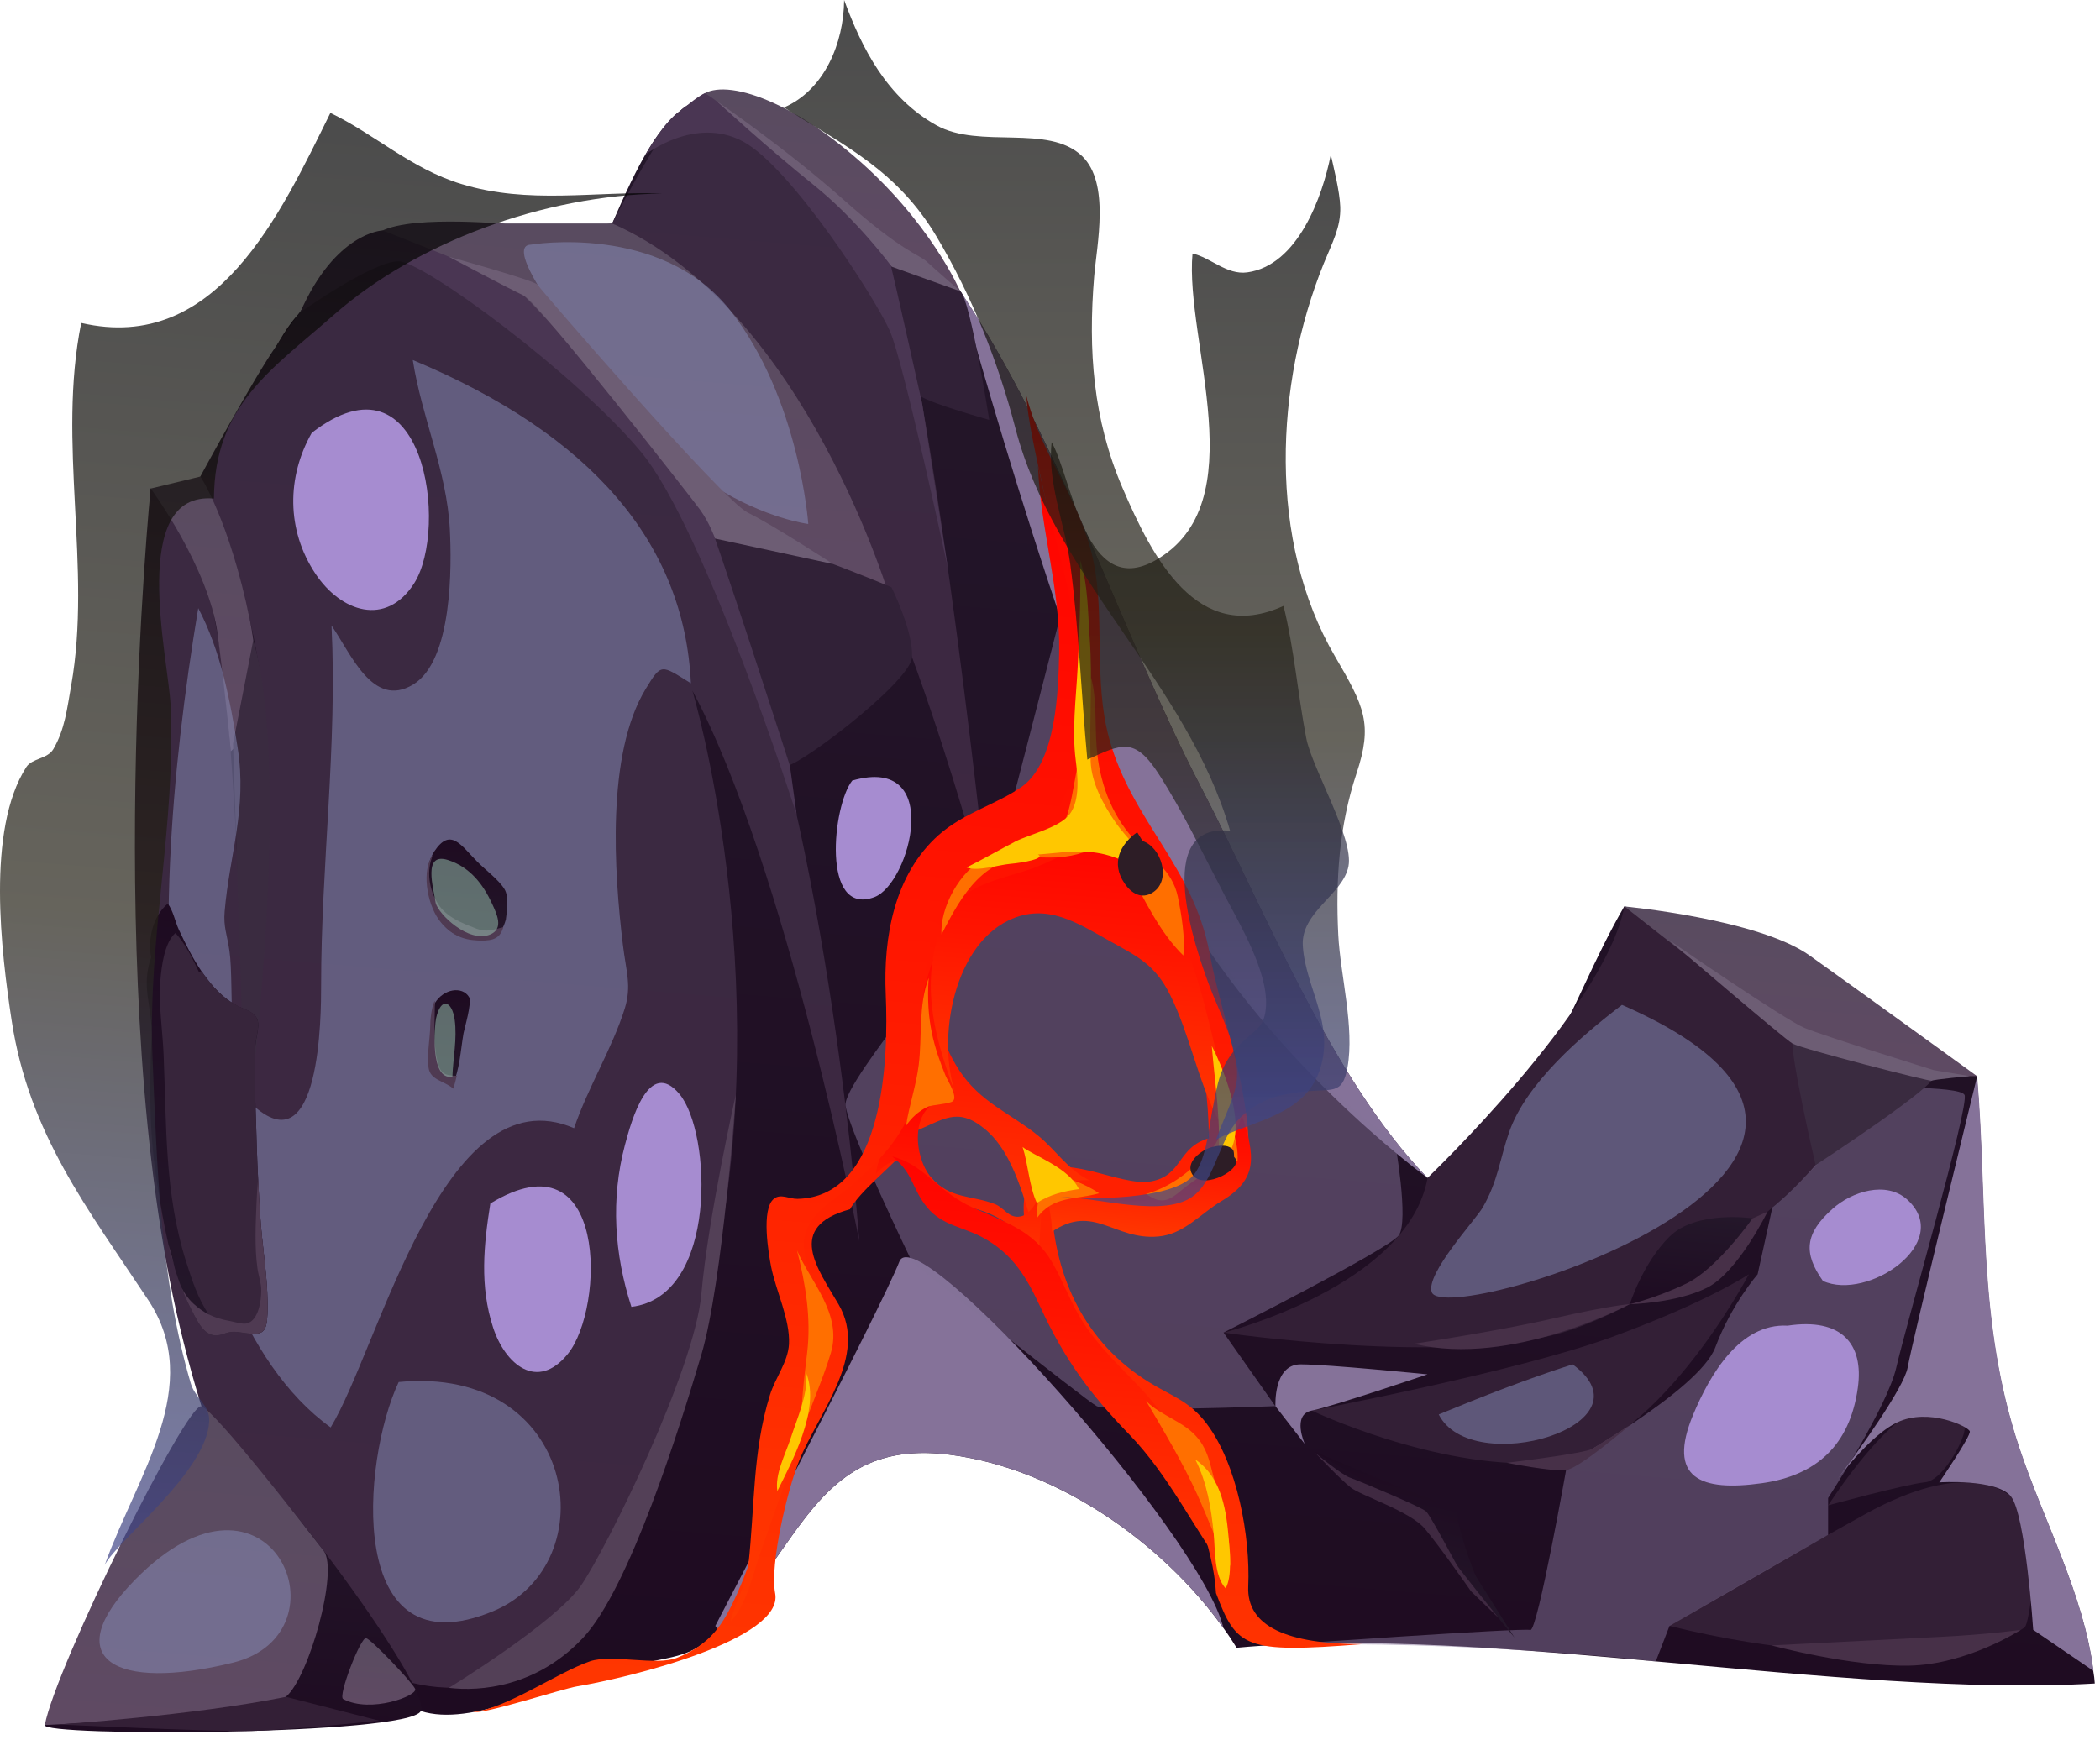 <svg width="222" height="184" viewBox="0 0 222 184" fill="none" xmlns="http://www.w3.org/2000/svg">
<path fill-rule="evenodd" clip-rule="evenodd" d="M221.447 178.02C194.667 179.57 157.457 171.74 130.727 174.24C130.297 173.54 129.837 172.84 129.337 172.16C122.767 162.97 111.587 155.23 100.357 153.82C87.537 152.21 85.117 161.82 77.987 170.14C77.217 171.03 76.567 171.76 75.977 172.35C72.747 175.64 71.607 174.89 63.977 176.73C57.997 178.17 49.897 182.66 44.477 180.93C38.767 179.11 30.147 168.51 27.237 163.53C21.397 153.58 20.737 138.61 19.277 127.27C16.087 102.43 14.327 76.68 15.927 51.66C23.267 54.79 26.977 37.7 31.727 33.03C33.437 31.35 37.357 26.52 39.317 25.33C45.487 21.59 57.287 25.03 64.717 23.62C69.997 11.48 73.897 4.85 87.477 15.28C92.947 19.49 97.517 24.81 101.507 30.78C101.507 30.78 101.507 30.79 101.517 30.81C112.227 46.82 118.717 67.4 126.877 83.08C133.597 95.98 140.637 113.94 150.877 124.54C150.887 124.55 150.887 124.55 150.887 124.55C163.107 118.85 165.367 106.78 171.707 95.85C183.997 98.09 196.677 109.34 208.977 113.79C210.117 127.37 208.967 139.66 213.437 153.07C216.007 160.77 220.287 168.63 221.287 176.69C221.367 177.13 221.417 177.57 221.447 178.02Z" fill="url(#paint0_linear_27_4960)"/>
<path fill-rule="evenodd" clip-rule="evenodd" d="M64.727 23.62C64.727 23.62 77.067 31.01 87.056 48.45C97.046 65.89 104.567 95.71 104.567 95.71C104.567 95.71 99.037 42.54 94.067 27.63C89.097 12.72 74.817 8.41 71.936 11.71C69.056 15.01 64.727 23.62 64.727 23.62Z" fill="url(#paint1_linear_27_4960)"/>
<path fill-rule="evenodd" clip-rule="evenodd" d="M39.326 25.33C47.006 27.18 66.496 35.08 77.176 62.16C87.856 89.24 90.836 131.23 90.836 131.23C90.836 131.23 83.136 91.61 73.196 73.03C73.196 73.03 82.136 102.9 75.436 134.7C68.726 166.5 59.886 176.94 50.836 178.26C41.786 179.58 27.486 175.69 19.036 140.41C10.586 105.13 15.926 51.65 15.926 51.65C15.926 51.65 20.526 53.21 23.006 67.12C25.486 81.03 25.986 120.53 25.986 120.53C25.986 120.53 29.466 88.98 27.976 74.82C26.486 60.66 21.186 50.37 21.186 50.37C21.186 50.37 26.826 39.95 29.266 36.49C31.736 33.04 36.996 24.77 39.326 25.33Z" fill="url(#paint2_linear_27_4960)"/>
<path fill-rule="evenodd" clip-rule="evenodd" d="M171.725 95.85C171.725 95.85 192.455 103.41 196.685 111.6C200.905 119.8 177.055 137.44 165.135 140.92C153.205 144.4 129.355 140.92 129.355 140.92C129.355 140.92 148.865 136.01 150.915 124.55C150.905 124.55 169.625 106.68 171.725 95.85Z" fill="#331F36"/>
<path fill-rule="evenodd" clip-rule="evenodd" d="M138.666 149.16C138.666 149.16 160.276 145.07 170.346 141.4C180.406 137.73 184.876 134.75 184.876 134.75C184.876 134.75 174.816 154.01 163.256 154.69C151.706 155.37 138.666 149.16 138.666 149.16Z" fill="#331F36"/>
<path fill-rule="evenodd" clip-rule="evenodd" d="M176.496 171.93C176.496 171.93 186.736 165.89 197.176 160.11C207.616 154.33 212.646 157.13 214.136 160.11C215.626 163.09 214.696 170.7 214.136 171.93C213.576 173.16 199.406 177.6 176.496 171.93Z" fill="#331F36"/>
<path fill-rule="evenodd" clip-rule="evenodd" d="M193.266 159.18C193.266 159.18 197.556 152.47 201.276 149.86C205.006 147.25 207.056 150.23 207.616 150.79C208.176 151.35 205.566 156.55 203.516 156.74C201.456 156.94 193.266 159.18 193.266 159.18Z" fill="#331F36"/>
<path fill-rule="evenodd" clip-rule="evenodd" d="M21.857 150.42C19.537 149.38 5.347 181.17 4.747 182.41C4.147 183.65 43.247 183.52 44.487 180.93C45.727 178.35 26.407 152.47 21.857 150.42Z" fill="url(#paint3_linear_27_4960)"/>
<path fill-rule="evenodd" clip-rule="evenodd" d="M4.736 182.41C4.736 182.41 27.796 181.42 30.216 179.43C32.636 177.44 35.826 166.09 34.216 163.99C32.596 161.89 22.816 149.23 21.296 148.71C19.786 148.19 5.906 176.2 4.736 182.41Z" fill="url(#paint4_linear_27_4960)"/>
<path fill-rule="evenodd" clip-rule="evenodd" d="M39.326 25.33C39.326 25.33 52.616 30.31 60.426 37.08C68.236 43.84 74.606 56.31 74.996 57.14C75.376 57.96 89.346 58.06 94.256 63.81C94.256 63.81 85.266 32.66 64.726 23.63C64.726 23.63 54.636 23.63 53.326 23.63C52.016 23.63 40.696 22.57 39.326 25.33Z" fill="url(#paint5_linear_27_4960)"/>
<path fill-rule="evenodd" clip-rule="evenodd" d="M73.647 10.67C73.647 10.67 89.347 20.37 94.067 27.64L101.506 30.79C101.506 30.79 98.317 23.35 90.216 16.46C82.117 9.56 75.147 8.05 73.647 10.67Z" fill="url(#paint6_linear_27_4960)"/>
<path fill-rule="evenodd" clip-rule="evenodd" d="M15.935 51.66C15.935 51.66 22.096 60 23.016 67.13C23.946 74.26 24.396 79.45 24.396 79.45C24.396 79.45 28.576 76.09 26.416 65.56C24.256 55.03 21.196 50.39 21.196 50.39L15.935 51.66Z" fill="url(#paint7_linear_27_4960)"/>
<path fill-rule="evenodd" clip-rule="evenodd" d="M129.337 172.16C122.767 162.97 111.587 155.23 100.357 153.82C87.537 152.21 85.117 161.82 77.987 170.14C77.217 171.03 76.567 171.76 75.977 172.35L75.617 171.93C75.617 171.93 93.227 138.19 95.077 133.4C96.927 128.63 127.037 162.38 129.337 172.16Z" fill="#857299"/>
<path fill-rule="evenodd" clip-rule="evenodd" d="M150.897 124.54C150.377 124.17 133.667 111.94 123.767 93.97C113.867 76 101.907 32.18 101.537 30.82C112.247 46.83 118.737 67.41 126.897 83.09C133.607 95.98 140.647 113.94 150.897 124.54Z" fill="#857299"/>
<path fill-rule="evenodd" clip-rule="evenodd" d="M193.355 157.54C193.415 157.46 193.495 157.35 193.595 157.23C193.495 157.37 193.415 157.47 193.355 157.54Z" fill="#857299"/>
<path fill-rule="evenodd" clip-rule="evenodd" d="M221.307 176.69L214.937 172.34C214.937 172.34 214.127 160.11 212.577 158.23C211.027 156.35 205.007 156.75 205.007 156.75C205.007 156.75 208.357 151.85 208.237 151.36C208.117 150.86 203.897 148.83 200.577 150.4C198.297 151.48 195.697 154.52 194.307 156.32C196.457 153.43 201.277 146.76 201.667 144.6C202.157 141.81 209.017 113.8 209.017 113.8C210.157 127.38 209.007 139.67 213.477 153.08C216.027 160.77 220.317 168.63 221.307 176.69Z" fill="#857299"/>
<path fill-rule="evenodd" clip-rule="evenodd" d="M171.727 95.85C171.727 95.85 194.267 113.67 195.717 113.79C197.167 113.91 208.997 113.79 208.997 113.79C208.997 113.79 196.727 104.9 191.307 101.04C185.887 97.17 171.727 95.85 171.727 95.85Z" fill="url(#paint8_linear_27_4960)"/>
<path fill-rule="evenodd" clip-rule="evenodd" d="M74.567 55.95C73.317 56.06 82.737 79.86 82.987 80.91C83.247 81.96 96.277 72.21 96.417 69.48C96.557 66.75 94.247 62.1 94.247 62.1C94.247 62.1 78.857 55.58 74.567 55.95Z" fill="#312137"/>
<path fill-rule="evenodd" clip-rule="evenodd" d="M94.076 27.63C94.076 27.63 96.086 41.11 97.346 41.92C98.606 42.73 104.576 44.4 104.576 44.4C104.576 44.4 102.596 31.75 101.536 30.81C100.466 29.87 94.076 27.63 94.076 27.63Z" fill="#312137"/>
<path fill-rule="evenodd" clip-rule="evenodd" d="M24.637 78.64L25.997 120.54C25.997 120.54 31.117 82.6 26.777 67.67L24.637 78.64Z" fill="#3A2B40"/>
<path opacity="0.5" fill-rule="evenodd" clip-rule="evenodd" d="M112.066 65.23C112.066 65.23 105.636 90.28 104.576 94.11C103.516 97.94 89.076 114.24 89.386 116.9C89.706 119.56 96.426 133.46 96.426 133.46C96.426 133.46 114.696 148.02 115.936 148.69C117.176 149.36 134.816 148.69 134.816 148.69L129.346 140.91C129.346 140.91 146.726 132.14 147.856 130.65C148.986 129.16 147.436 120.53 147.436 120.53C147.436 120.53 124.836 107.31 112.066 65.23Z" fill="#857299"/>
<path opacity="0.5" fill-rule="evenodd" clip-rule="evenodd" d="M134.936 173.94C134.936 173.94 161.026 172.11 161.776 172.36C162.526 172.61 165.686 154.75 165.686 154.75C165.686 154.75 179.616 147.06 181.336 142.47C183.056 137.88 185.806 134.75 185.806 134.75L187.366 127.68C187.366 127.68 194.186 122.29 197.166 115.02C197.166 115.02 207.096 114.76 207.676 115.77C208.256 116.77 201.426 140.37 200.466 144.6C199.506 148.82 193.256 158.4 193.256 158.4V162.3L176.486 171.94L175.036 175.69C175.046 175.68 155.046 173.41 134.936 173.94Z" fill="#857299"/>
<path fill-rule="evenodd" clip-rule="evenodd" d="M189.587 109.63C188.857 109.99 191.937 123.2 191.937 123.2C191.937 123.2 205.247 114.49 204.377 113.79C203.507 113.1 189.587 109.63 189.587 109.63Z" fill="#3A2B40"/>
<path fill-rule="evenodd" clip-rule="evenodd" d="M108.486 41.79C109.186 52.16 120.266 80.08 107.196 88.01C104.096 89.89 101.616 88.79 99.386 92.61C95.166 99.8 96.776 109.71 94.136 117.45C91.716 124.52 88.606 126.29 82.836 127.93C82.566 133.85 86.086 137.84 84.636 143.51C82.516 151.81 81.346 160.85 77.936 168.49C76.436 171.85 75.126 173.84 71.596 175.29C69.416 176.19 64.696 174.88 62.376 175.67C58.946 176.84 53.586 180.65 49.996 181.04C51.246 181.28 59.326 178.6 61.066 178.31C66.746 177.36 82.866 173.34 81.946 168.49C81.356 165.36 83.276 157.44 84.466 154.5C86.596 149.25 91.816 143.37 88.656 137.94C86.436 134.13 83.026 129.74 89.856 127.87C90.916 125.97 94.106 123.47 95.446 121.91C100.286 116.24 97.166 98.51 104.806 94.33C106.446 93.43 108.536 93.31 110.056 92.84C114.706 91.39 117.266 90.88 120.886 95.97C125.526 102.49 127.756 112.5 127.796 120.36C124.416 121.35 125.066 124.28 121.706 124.92C118.356 125.56 112.006 121.45 109.186 124.55C106.726 127.26 109.576 134.35 110.776 137C113.806 143.7 119.746 147.12 123.406 153.22C125.676 157 128.326 163.79 128.546 168.45C130.726 174.23 131.566 174.84 143.976 173.86C136.076 173.85 131.766 171.99 131.956 167.74C132.186 162.5 130.816 154.86 127.556 150.54C125.726 148.12 123.886 147.66 121.436 146.14C114.726 141.97 111.546 135.2 111.156 127.55C114.006 126.33 117.026 128.02 119.976 128.15C122.786 128.27 121.166 128.79 124.206 127.11C126.746 125.71 129.046 124.36 131.906 123.7C132.646 116.49 129.196 107.87 127.866 100.77C126.136 91.57 119.676 86.87 117.266 78.13C115.566 71.97 116.836 65.25 115.586 59.3C114.256 52.98 110.056 48.06 108.486 41.79Z" fill="url(#paint9_linear_27_4960)"/>
<path fill-rule="evenodd" clip-rule="evenodd" d="M100.287 96.95C98.557 102.43 98.097 108.05 101.347 113.09C103.607 116.59 106.837 117.72 109.747 120.09C111.677 121.66 112.877 123.7 115.177 124.81C111.387 124.57 109.707 127.26 109.527 130.76C108.327 127.15 107.267 121.99 104.107 119.38C101.167 116.95 99.687 118.46 96.627 119.66C94.857 112.68 97.897 102.81 100.287 96.95Z" fill="url(#paint10_linear_27_4960)"/>
<path fill-rule="evenodd" clip-rule="evenodd" d="M99.535 116.33C96.206 117.24 96.575 122.34 98.445 124.52C100.425 126.82 102.785 126.37 105.215 127.34C106.165 127.72 106.645 128.87 107.895 128.63C109.005 128.42 109.915 126.56 110.145 125.99C110.235 128.86 109.605 131.67 109.965 134.53C108.375 130.41 106.155 128.26 101.675 127.51C99.675 127.17 99.145 127.53 97.856 125.81C95.975 123.29 95.456 121.27 92.606 124.1C92.895 120.91 96.746 117.01 99.535 116.33Z" fill="url(#paint11_linear_27_4960)"/>
<path fill-rule="evenodd" clip-rule="evenodd" d="M109.727 49.25C109.977 55.94 112.097 62.2 111.967 69.05C111.887 73.07 111.657 80.65 107.977 83.22C105.327 85.07 101.867 85.95 99.227 88.3C94.527 92.48 93.367 99.13 93.636 105.17C93.927 111.83 93.546 126.56 84.317 126.77C83.447 126.79 82.546 126.19 81.826 126.75C80.427 127.83 81.266 132.67 81.516 133.94C82.016 136.48 83.537 139.52 83.407 142.12C83.307 144.02 81.966 145.67 81.397 147.5C79.537 153.48 79.796 159.38 79.117 165.46C78.876 167.62 77.697 169.46 77.227 171.45C78.887 169.81 79.587 166.49 80.357 164.27C81.727 160.32 83.186 156.4 84.397 152.4C85.796 147.75 87.526 143.19 86.817 138.24C86.447 135.68 84.416 133.07 85.136 130.49C85.806 128.06 88.177 126.93 89.967 125.39C92.987 122.79 96.076 119.64 96.766 115.6C97.647 110.42 97.276 105.11 98.306 99.93C98.987 96.49 100.227 94.5 103.307 92.36C106.657 90.04 110.807 88.33 112.477 84.29C117.227 72.75 112.037 60.23 109.727 49.25Z" fill="url(#paint12_linear_27_4960)"/>
<path fill-rule="evenodd" clip-rule="evenodd" d="M101.277 116.33C98.887 110.69 100.537 100.25 106.627 97.32C110.687 95.37 114.017 97.68 117.427 99.57C120.317 101.17 122.137 102.06 123.697 105.2C125.817 109.45 126.627 114.37 128.857 118.52C129.837 115.64 128.557 111.22 127.847 108.25C126.577 102.96 124.707 97.47 122.077 92.69C117.947 85.18 114.357 90.25 108.317 92.11C103.837 93.49 100.647 94.04 99.147 99.07C97.507 104.64 98.707 109.73 101.277 116.33Z" fill="url(#paint13_linear_27_4960)"/>
<path fill-rule="evenodd" clip-rule="evenodd" d="M94.316 122.29C96.596 124.07 96.356 125.67 98.026 127.69C99.606 129.6 101.856 129.74 103.896 130.86C107.096 132.6 108.536 135.09 110.026 138.3C112.536 143.74 115.246 147.43 119.366 151.67C123.646 156.09 126.256 161.76 129.816 166.52C127.486 159.38 126.016 152.56 120.636 146.86C118.416 144.5 116.186 142.48 114.436 139.73C113.166 137.73 112.406 135.51 111.216 133.46C109.256 130.09 106.196 129.22 102.826 127.69C99.076 125.98 97.676 123.12 94.316 122.29Z" fill="url(#paint14_linear_27_4960)"/>
<path fill-rule="evenodd" clip-rule="evenodd" d="M111.216 130.24C115.626 127.24 117.806 131.17 122.446 130.75C125.166 130.51 126.916 128.33 129.136 127C133.046 124.67 132.666 122.23 131.276 117.89C130.166 122.52 126.226 126.14 121.396 126.89C117.906 127.44 114.166 126.07 110.746 125.8C110.666 127.09 111.216 128.57 111.216 130.24Z" fill="url(#paint15_linear_27_4960)"/>
<path fill-rule="evenodd" clip-rule="evenodd" d="M99.536 98.81C101.696 94.55 104.086 90.42 109.386 90.64C111.276 90.72 112.726 90.73 114.536 90.14C115.136 89.94 115.356 89.83 115.876 89.86C117.666 89.97 118.576 90.77 119.336 92.14C121.066 95.23 122.566 98.56 125.096 101.04C125.306 99.13 124.896 96.7 124.516 94.83C123.916 91.96 121.706 90.74 119.846 88.71C117.406 86.04 116.196 82.54 115.926 78.97C115.746 76.61 115.956 73.9 115.346 71.64C114.426 75.05 114.356 78.8 113.666 82.29C113.266 84.33 112.796 88.51 110.466 89.26C109.716 89.5 108.666 89.33 107.866 89.52C106.656 89.82 105.366 90.21 104.226 90.73C101.436 92.01 99.326 96.13 99.536 98.81Z" fill="#FF6F00"/>
<path fill-rule="evenodd" clip-rule="evenodd" d="M98.175 103.41C97.075 106.31 97.495 109.53 97.125 112.59C96.855 114.78 96.095 116.96 95.775 119.06C96.325 118.21 97.105 117.51 98.015 117.06C98.555 116.79 100.375 116.76 100.745 116.43C101.275 115.95 100.155 114.23 99.965 113.76C98.775 110.83 97.855 107.95 98.175 103.41Z" fill="#FF6F00"/>
<path fill-rule="evenodd" clip-rule="evenodd" d="M110.226 124.15C109.926 125.71 109.626 127.25 109.596 128.84C111.266 126.4 113.866 126.87 116.186 126.18C114.726 125.18 112.346 124.19 110.226 124.15Z" fill="#FF6F00"/>
<path fill-rule="evenodd" clip-rule="evenodd" d="M121.156 126.26C124.056 125.41 126.016 123.68 128.126 121.44C129.316 120.18 129.606 117.46 129.006 115.97C129.856 117.83 130.976 120.67 130.826 122.76C128.526 123.34 126.616 124.42 124.816 125.93C123.226 127.28 122.526 127.15 121.156 126.26Z" fill="#FF6F00"/>
<path fill-rule="evenodd" clip-rule="evenodd" d="M84.256 132.22C85.166 135.8 85.776 139.44 85.316 143.13C84.956 146.06 84.646 149 84.626 151.95C85.556 148.96 86.946 146.05 87.836 143.05C89.066 138.93 85.616 135.45 84.256 132.22Z" fill="#FF6F00"/>
<path fill-rule="evenodd" clip-rule="evenodd" d="M121.156 148.13C123.076 151.39 125.026 154.65 126.596 158.1C127.736 160.62 128.636 163.26 130.076 165.6C130.136 162.12 128.836 158.36 127.986 155C127.556 153.29 126.926 152.1 125.516 151.03C124.176 150.03 122.236 149.29 121.156 148.13Z" fill="#FF6F00"/>
<path fill-rule="evenodd" clip-rule="evenodd" d="M109.726 90.36C112.166 90.18 114.386 89.75 116.846 90.36C118.536 90.78 120.046 91.68 121.646 92.21C121.016 90.22 119.076 88.64 117.916 86.95C116.646 85.09 115.386 82.81 115.296 80.5C115.146 76.17 115.516 71.86 115.196 67.49C114.996 64.79 115.036 61.81 114.186 59.21C114.256 63.04 114.126 66.89 113.916 70.72C113.746 73.9 113.316 77.21 113.716 80.35C113.926 82.02 114.206 84.6 113.086 86.09C111.996 87.54 108.856 88.2 107.306 89C105.586 89.9 103.906 90.87 102.176 91.73C103.336 92.18 105.596 91.45 106.756 91.35C108.216 91.22 110.556 90.78 109.726 90.36Z" fill="#FFC700"/>
<path fill-rule="evenodd" clip-rule="evenodd" d="M128.105 110.61C128.455 114.89 129.145 118.83 128.745 123.02C132.725 120.81 129.325 112.98 128.105 110.61Z" fill="#FFC700"/>
<path fill-rule="evenodd" clip-rule="evenodd" d="M108.105 121.29C108.685 123.09 108.835 125.6 109.615 127.2C110.965 126.31 112.485 125.95 114.055 125.74C112.955 123.45 109.255 122.2 108.105 121.29Z" fill="#FFC700"/>
<path fill-rule="evenodd" clip-rule="evenodd" d="M85.256 145.27C85.376 147.59 84.276 149.95 83.576 152.11C83.036 153.77 81.896 155.88 82.176 157.67C83.636 154.71 86.726 149.11 85.256 145.27Z" fill="#FFC700"/>
<path fill-rule="evenodd" clip-rule="evenodd" d="M126.365 154.34C127.605 156.79 128.045 159.48 128.305 162.19C128.475 163.9 128.325 166.61 129.565 167.96C130.275 166.71 130.015 164.06 129.895 162.71C129.655 160.02 129.265 156.3 126.365 154.34Z" fill="#FFC700"/>
<path fill-rule="evenodd" clip-rule="evenodd" d="M120.216 88C118.416 89.28 117.426 91.25 118.866 93.39C119.586 94.46 120.686 95.16 121.916 94.34C123.846 93.04 122.766 89.58 120.786 88.93L120.216 88Z" fill="#2D1D26"/>
<path fill-rule="evenodd" clip-rule="evenodd" d="M130.467 122.35C130.427 121.76 130.487 121.57 129.977 121.3C129.477 121.04 128.637 121.16 128.137 121.29C127.057 121.57 125.197 122.9 126.067 124.22C127.217 125.95 131.727 123.49 130.467 122.35Z" fill="#2D1D26"/>
<path fill-rule="evenodd" clip-rule="evenodd" d="M51.836 127.26C51.136 131.68 50.696 135.98 52.126 140.37C53.416 144.32 56.826 147.12 60.026 143.17C63.966 138.31 64.306 119.65 51.836 127.26Z" fill="#A68CD0"/>
<path fill-rule="evenodd" clip-rule="evenodd" d="M66.748 138.19C64.938 132.61 64.548 126.8 66.068 121.06C66.748 118.5 68.598 111.82 71.828 115.69C75.228 119.74 75.938 137.09 66.748 138.19Z" fill="#A68CD0"/>
<path fill-rule="evenodd" clip-rule="evenodd" d="M32.957 45.77C30.327 50.4 30.247 56.01 33.347 60.67C36.037 64.71 40.807 66.32 43.777 61.69C47.477 55.91 44.927 36.52 32.957 45.77Z" fill="#A68CD0"/>
<path fill-rule="evenodd" clip-rule="evenodd" d="M90.096 82.54C88.026 85.12 86.786 96.98 92.446 94.86C96.196 93.45 99.846 79.75 90.096 82.54Z" fill="#A68CD0"/>
<path fill-rule="evenodd" clip-rule="evenodd" d="M188.977 140.18C183.897 139.9 180.737 145.42 178.997 149.58C176.177 156.35 179.817 157.74 186.247 156.84C192.037 156.03 195.557 152.8 196.397 146.77C197.067 142.06 194.637 139.33 188.977 140.18Z" fill="#A68CD0"/>
<path fill-rule="evenodd" clip-rule="evenodd" d="M192.708 135.45C190.628 132.51 190.788 130.44 193.718 127.83C195.748 126.01 199.408 124.81 201.658 126.88C206.558 131.4 197.428 137.61 192.708 135.45Z" fill="#A68CD0"/>
<path opacity="0.5" fill-rule="evenodd" clip-rule="evenodd" d="M43.637 38.07C44.587 44.17 47.247 49.81 47.557 56.01C47.747 59.75 47.877 69.86 43.667 72.39C39.377 74.97 37.077 69.04 35.047 66.15C35.677 78.75 33.937 91.61 33.947 104.25C33.947 107.11 33.927 123.65 26.607 116.74C23.847 114.13 24.787 104.21 24.257 100.56C24.007 98.81 23.607 98.02 23.747 96.39C24.267 90.3 26.137 85.57 25.127 79.09C24.347 74.1 23.337 68.81 20.957 64.31C18.067 81.68 16.437 100.78 19.327 118.27C21.117 129.11 25.427 144.09 34.957 150.94C40.067 142.56 46.877 113.34 60.687 119.3C62.137 115.02 64.747 110.81 66.047 106.64C66.787 104.25 66.197 102.79 65.847 99.9C64.927 92.3 64.067 79.74 68.257 72.85C69.947 70.07 69.887 70.31 73.037 72.25C72.347 57.41 62.487 45.93 43.637 38.07Z" fill="#8B91BD"/>
<path opacity="0.5" fill-rule="evenodd" clip-rule="evenodd" d="M42.147 146.14C38.217 154.47 36.447 176.91 52.137 170.37C64.227 165.33 60.997 144.32 42.147 146.14Z" fill="#8B91BD"/>
<path opacity="0.5" fill-rule="evenodd" clip-rule="evenodd" d="M171.467 106.26C167.107 109.58 161.337 114.55 159.537 119.72C158.567 122.51 158.357 124.89 156.747 127.68C155.997 128.98 150.677 134.72 151.357 136.64C152.777 140.63 209.467 122.89 171.467 106.26Z" fill="#8B91BD"/>
<path opacity="0.5" fill-rule="evenodd" clip-rule="evenodd" d="M166.246 144.27C161.406 145.83 156.786 147.63 152.096 149.57C155.576 156.44 174.996 150.69 166.246 144.27Z" fill="#8B91BD"/>
<path fill-rule="evenodd" clip-rule="evenodd" d="M187.277 173.99C187.277 173.99 200.037 173.34 205.067 173.09C210.097 172.84 213.617 172.35 213.617 172.35C213.617 172.35 207.987 176.01 201.837 176.13C195.687 176.26 187.277 173.99 187.277 173.99Z" fill="#473048"/>
<path fill-rule="evenodd" clip-rule="evenodd" d="M159.287 154.68C159.287 154.68 167.527 153.7 168.357 153.19C169.197 152.68 172.287 150.71 172.287 150.71C172.287 150.71 166.977 155.27 165.547 155.46C164.137 155.64 159.287 154.68 159.287 154.68Z" fill="#473048"/>
<path fill-rule="evenodd" clip-rule="evenodd" d="M149.477 142.09C149.477 142.09 158.177 140.8 164.137 139.43C170.097 138.06 172.297 137.9 172.297 137.9C172.297 137.9 159.787 144.62 149.477 142.09Z" fill="#473048"/>
<path fill-rule="evenodd" clip-rule="evenodd" d="M71.946 11.71C71.946 11.71 73.756 10.16 74.456 9.89C75.156 9.62 93.576 25.65 94.076 27.64C94.576 29.63 97.486 42.68 97.486 42.68L100.216 60.14C100.216 60.14 95.566 38.41 94.076 35.01C92.586 31.61 83.646 17.7 78.546 14.96C73.456 12.23 68.246 16.34 68.246 16.34C68.246 16.34 70.236 12.75 71.946 11.71Z" fill="#4A3653"/>
<path fill-rule="evenodd" clip-rule="evenodd" d="M31.736 33.03C31.736 33.03 39.436 27.58 42.146 27.63C44.856 27.68 60.906 39.56 67.736 47.75C74.566 55.95 84.226 86.19 84.226 86.19L83.506 80.98C83.506 80.98 75.326 55.56 74.446 53.89C73.566 52.22 56.546 31.35 53.696 29.86C50.836 28.37 40.446 24.37 40.446 24.37C40.446 24.37 35.486 24.52 31.736 33.03Z" fill="#4A3653"/>
<path opacity="0.5" fill-rule="evenodd" clip-rule="evenodd" d="M56.126 25.87C51.466 25.95 70.096 48 75.506 51.42C80.906 54.84 85.446 55.41 85.446 55.41C85.446 55.41 84.536 42.18 77.226 32.86C69.916 23.53 56.126 25.87 56.126 25.87Z" fill="#8B91BD"/>
<path fill-rule="evenodd" clip-rule="evenodd" d="M30.227 179.43L40.077 181.95C40.077 181.95 30.767 182.94 26.587 183.04C22.407 183.13 6.137 182.35 6.137 182.35C6.137 182.35 20.407 181.42 30.227 179.43Z" fill="#331F36"/>
<path opacity="0.5" fill-rule="evenodd" clip-rule="evenodd" d="M14.276 167.05C6.076 175.4 12.096 178.91 24.646 175.81C37.176 172.72 28.626 152.44 14.276 167.05Z" fill="#8B91BD"/>
<path fill-rule="evenodd" clip-rule="evenodd" d="M47.457 178.48C47.457 178.48 58.727 171.57 61.427 167.65C64.127 163.74 73.457 144.82 74.147 136.81C74.847 128.8 77.787 115.75 77.787 115.75C77.787 115.75 76.427 135.51 74.147 143.24C71.857 150.97 66.527 168.02 61.617 173.21C56.707 178.41 50.757 178.88 47.457 178.48Z" fill="#534057"/>
<path fill-rule="evenodd" clip-rule="evenodd" d="M53.476 97.24C53.586 96.32 53.836 94.85 53.326 94.01C52.716 93.02 51.296 91.97 50.466 91.13C48.756 89.42 47.646 87.44 45.926 90.01C44.746 91.77 45.126 94.27 45.896 96.12C46.816 98.32 48.326 99.3 50.686 99.4C51.836 99.46 52.946 99.14 53.476 97.24Z" fill="url(#paint16_linear_27_4960)"/>
<path fill-rule="evenodd" clip-rule="evenodd" d="M45.797 90.35C45.037 92.01 45.337 94.08 46.327 95.61C47.237 97.02 48.877 97.62 50.367 98.2C51.437 98.61 52.147 98.31 53.197 98.04C52.827 99.51 51.667 99.5 50.287 99.43C48.637 99.35 47.327 98.56 46.357 97.2C45.147 95.49 44.517 92.01 45.797 90.35Z" fill="#4F3A52"/>
<path opacity="0.5" fill-rule="evenodd" clip-rule="evenodd" d="M46.056 95.48C45.837 93.9 44.647 90.08 47.357 90.94C49.637 91.67 51.036 93.44 51.996 95.51C52.517 96.64 53.307 98.22 51.787 98.83C49.527 99.72 46.377 96.71 46.056 95.48Z" fill="#9ECAB7"/>
<path fill-rule="evenodd" clip-rule="evenodd" d="M45.975 106.07C45.575 107.78 45.585 109.65 45.535 111.39C45.515 112.09 45.345 113.12 45.805 113.69C46.015 113.95 47.395 114.6 47.815 114.79C48.615 113.12 48.685 111.06 49.005 109.25C49.105 108.7 49.925 105.99 49.585 105.43C48.865 104.25 46.895 104.55 45.975 106.07Z" fill="url(#paint17_linear_27_4960)"/>
<path fill-rule="evenodd" clip-rule="evenodd" d="M45.976 105.84C45.976 107.88 45.776 110.09 46.206 112.06C46.516 113.46 46.876 113.73 48.286 113.76C48.176 114.23 48.066 114.66 47.926 115.12C46.956 114.28 45.476 114.22 45.306 112.9C45.116 111.45 45.466 109.85 45.486 108.38C45.496 107.35 45.766 106.02 45.976 105.84Z" fill="#4F3A52"/>
<path opacity="0.5" fill-rule="evenodd" clip-rule="evenodd" d="M46.096 107.7C46.605 105.36 47.785 105.83 48.065 107.82C48.345 109.81 47.895 111.88 47.825 113.85C45.375 114.3 45.965 108.26 46.096 107.7Z" fill="#9ECAB7"/>
<path fill-rule="evenodd" clip-rule="evenodd" d="M137.925 152.68C137.925 152.68 136.545 149.57 138.675 149.16C140.805 148.75 150.905 145.33 150.905 145.33C150.905 145.33 140.405 144.27 137.495 144.27C134.585 144.27 134.835 148.7 134.835 148.7L137.925 152.68Z" fill="#857299"/>
<path fill-rule="evenodd" clip-rule="evenodd" d="M36.276 179.66C35.696 179.35 38.136 173.1 38.696 173.22C39.256 173.34 43.566 177.88 43.886 178.59C44.196 179.3 39.166 181.22 36.276 179.66Z" fill="url(#paint18_linear_27_4960)"/>
<path fill-rule="evenodd" clip-rule="evenodd" d="M28.276 138.88C28.206 140.9 27.796 141.25 25.866 140.95C24.916 140.8 24.526 140.77 23.946 140.95C23.826 140.98 23.706 141.02 23.576 141.07C21.796 141.71 21.046 140.06 20.236 138.5C19.836 137.72 19.466 136.92 19.156 136.09C19.156 136.08 19.146 136.08 19.146 136.07C18.906 135.45 18.696 134.82 18.496 134.18C18.496 134.15 18.486 134.13 18.476 134.1C18.226 133.3 18.016 132.49 17.826 131.67C17.826 131.65 17.816 131.62 17.806 131.6C17.326 129.52 16.966 127.38 16.636 125.31C15.786 120.12 15.776 115.1 16.016 109.85C16.176 106.42 14.836 104.51 15.976 101.24C15.606 99.29 16.166 96.87 17.736 95.55C18.316 96.31 18.496 97.41 18.896 98.28C19.606 99.8 20.356 101.32 21.306 102.71C21.376 102.82 21.446 102.92 21.526 103.02C22.496 104.38 23.616 105.6 25.116 106.38C25.876 106.77 26.966 107 27.236 107.91C27.446 108.59 27.046 109.81 27.006 110.49C26.836 113.07 26.976 115.69 27.056 118.28C27.116 120.4 27.176 122.52 27.286 124.63C27.356 126.3 27.456 127.97 27.586 129.64C27.856 132.69 28.376 135.8 28.276 138.88Z" fill="url(#paint19_linear_27_4960)"/>
<path fill-rule="evenodd" clip-rule="evenodd" d="M28.276 138.88C28.206 140.9 27.796 141.25 25.866 140.95C24.916 140.8 24.526 140.77 23.946 140.95C23.196 140.43 22.586 139.76 22.076 139L22.066 138.99C20.926 137.33 20.266 135.26 19.686 133.44C17.386 126.24 17.606 118.94 17.296 111.5C17.186 108.9 16.746 106.25 16.956 103.65C17.076 102.17 17.386 99.67 18.546 98.66C19.576 99.76 20.396 101.4 21.026 102.78C21.116 102.75 21.216 102.71 21.306 102.69C21.376 102.8 21.446 102.9 21.526 103C22.496 104.36 23.616 105.58 25.116 106.36C25.876 106.75 26.966 106.98 27.236 107.89C27.446 108.57 27.046 109.79 27.006 110.47C26.836 113.05 26.976 115.67 27.056 118.26C27.116 120.38 27.176 122.5 27.286 124.61C27.356 126.28 27.456 127.95 27.586 129.62C27.856 132.69 28.376 135.8 28.276 138.88Z" fill="#37253B"/>
<path fill-rule="evenodd" clip-rule="evenodd" d="M17.826 131.67C18.106 132.49 18.266 133.3 18.476 134.1C18.226 133.3 18.006 132.49 17.826 131.67Z" fill="#4F3A52"/>
<path fill-rule="evenodd" clip-rule="evenodd" d="M28.276 138.88C28.206 140.9 27.796 141.25 25.866 140.95C24.916 140.8 24.526 140.77 23.946 140.95C23.826 140.98 23.706 141.02 23.576 141.07C21.796 141.71 21.046 140.06 20.236 138.5C19.836 137.72 19.466 136.92 19.156 136.09C19.456 136.71 19.856 137.29 20.426 137.83C20.956 138.32 21.496 138.71 22.076 138.99L22.086 139C22.756 139.33 23.476 139.55 24.266 139.68C24.756 139.77 25.656 140.07 26.126 139.94C27.336 139.59 27.616 137.56 27.616 136.46C27.616 135.65 27.326 134.91 27.216 134.11C26.906 131.91 27.026 129.46 27.116 127.23C27.146 126.37 27.206 125.51 27.286 124.64C27.356 126.31 27.456 127.98 27.586 129.65C27.856 132.69 28.376 135.8 28.276 138.88Z" fill="#4F3A52"/>
<path fill-rule="evenodd" clip-rule="evenodd" d="M47.457 27.15C47.457 27.15 56.557 29.67 56.817 30.1C57.077 30.53 76.377 52.89 79.037 54.2C81.697 55.5 88.057 59.64 88.057 59.64L75.587 56.95C75.587 56.95 75.027 55.3 74.007 53.9C72.987 52.5 56.967 32.01 55.377 31.26C53.797 30.52 47.457 27.15 47.457 27.15Z" fill="#6D5D74"/>
<path fill-rule="evenodd" clip-rule="evenodd" d="M75.727 10.67C75.727 10.67 82.957 15.59 89.167 21.11C95.377 26.64 97.117 26.89 97.927 27.63C98.737 28.38 101.537 30.81 101.537 30.81L94.266 28.2C94.266 28.2 90.666 23.28 85.947 19.5C81.216 15.71 75.727 10.67 75.727 10.67Z" fill="#6D5D74"/>
<path fill-rule="evenodd" clip-rule="evenodd" d="M176.496 99.45C176.496 99.45 188.606 107.79 190.746 108.69C192.896 109.58 204.426 113.16 204.426 113.16L208.236 113.79C208.236 113.79 204.326 114.15 204.226 114.28C204.126 114.41 190.436 110.9 189.496 110.35C188.546 109.8 176.496 99.45 176.496 99.45Z" fill="#6D5D74"/>
<path fill-rule="evenodd" clip-rule="evenodd" d="M150.406 160.26C151.496 161.01 154.506 166.44 154.666 166.56C154.826 166.67 160.106 173.17 160.106 173.17C160.106 173.17 156.436 167.34 156.066 166.75C155.696 166.16 153.986 161.09 154.096 160.3C154.206 159.51 150.696 158.31 149.166 157.74C147.636 157.17 138.836 153.44 138.836 153.44L150.406 160.26Z" fill="url(#paint20_linear_27_4960)"/>
<path fill-rule="evenodd" clip-rule="evenodd" d="M139.066 153.66C139.066 153.66 141.696 156.43 142.786 157.29C143.876 158.16 149.026 159.78 150.606 161.63C152.186 163.48 155.506 168.27 155.506 168.27L158.406 171.07C158.406 171.07 154.326 166.02 154.016 165.5C153.706 164.98 151.236 160.29 150.766 159.83C150.296 159.36 143.566 156.55 142.706 156.25C141.846 155.96 139.066 153.66 139.066 153.66Z" fill="#3F2941"/>
<path fill-rule="evenodd" clip-rule="evenodd" d="M172.297 137.9C172.297 137.9 173.657 133.57 176.497 130.76C179.337 127.95 185.267 128.83 185.267 128.83C185.267 128.83 180.087 137.05 172.297 137.9Z" fill="url(#paint21_linear_27_4960)"/>
<path fill-rule="evenodd" clip-rule="evenodd" d="M185.267 128.84C185.267 128.84 181.537 134.15 178.287 135.72C175.047 137.28 172.287 137.91 172.287 137.91C172.287 137.91 177.177 137.81 180.457 136.17C183.737 134.53 186.857 128.12 186.857 128.12L185.267 128.84Z" fill="#473048"/>
<path opacity="0.7" fill-rule="evenodd" clip-rule="evenodd" d="M112.126 126.57C116.026 126.57 123.256 128.92 126.316 126.34C128.656 124.36 128.866 120.1 131.446 117.88C133.426 116.17 135.226 115.75 137.716 115.45C140.796 115.07 141.906 115.87 142.446 112.89C143.216 108.66 141.696 103.11 141.476 98.88C141.186 93.08 141.556 87.36 143.396 81.81C145.146 76.55 144.246 74.74 141.126 69.4C134.006 57.22 134.756 40.66 139.946 27.85C140.846 25.64 141.746 24.04 141.686 21.89C141.636 20.23 140.956 17.59 140.686 16.36C139.806 20.79 137.206 28.07 131.856 28.8C129.676 29.1 127.956 27.21 126.066 26.81C125.226 36.1 132.766 53.26 122.126 59.26C114.716 63.43 113.386 50.7 111.176 46.76C110.686 50.98 112.586 55.48 113.136 59.61C114.056 66.52 114.296 73.38 114.946 80.32C118.546 78.69 119.926 77.84 122.536 81.91C125.116 85.93 127.216 90.39 129.436 94.62C131.056 97.71 134.036 102.72 133.836 106.37C133.706 108.67 132.746 108.78 131.126 110.39C128.906 112.6 128.726 114.55 128.146 117.5C127.766 119.43 127.486 123.01 125.956 124.49C123.526 126.84 115.396 126.85 112.126 126.57Z" fill="url(#paint22_linear_27_4960)"/>
<path opacity="0.7" fill-rule="evenodd" clip-rule="evenodd" d="M128.547 120.5C132.457 118.47 137.777 117.98 139.457 113.32C141.227 108.41 138.027 104.56 137.727 100.04C137.487 96.41 141.987 94.62 142.557 91.58C143.117 88.6 138.687 81.21 138.087 78.04C137.197 73.4 136.817 68.66 135.687 64.07C126.567 68.25 121.817 58.96 118.657 51.57C115.547 44.31 115.027 37.06 115.667 29.26C115.947 25.86 117.367 19.37 114.397 16.51C110.807 13.06 103.567 15.81 98.977 13.24C93.747 10.32 91.097 5.08 89.237 0C89.197 4.54 87.167 9.51 82.867 11.37C89.417 15.45 94.897 18.1 99.017 25.03C102.767 31.34 105.507 38.22 107.347 45.3C111.417 60.98 125.547 72.2 130.037 87.85C121.687 86.97 126.437 100.43 127.807 104.13C128.937 107.16 130.947 110.72 130.767 113.97C130.647 115.82 129.517 117.89 128.547 120.5Z" fill="url(#paint23_linear_27_4960)"/>
<path opacity="0.7" fill-rule="evenodd" clip-rule="evenodd" d="M11.076 165.47C14.516 155.93 21.656 146.52 15.676 137.48C9.276 127.8 3.076 119.94 1.236 107.94C0.126 100.68 -1.464 87.74 2.776 81.12C3.386 80.17 5.026 80.26 5.636 79.22C6.856 77.14 7.086 74.96 7.526 72.48C9.736 59.99 6.026 46.85 8.586 34.15C22.886 37.44 29.606 22.7 34.926 11.94C39.576 14.17 43.466 17.84 48.746 19.45C55.896 21.64 62.806 20.2 70.036 20.46C57.406 20.65 43.996 25.64 35.286 33.3C28.636 39.15 22.686 42.85 22.616 52.72C13.526 51.91 17.796 69.64 18.036 74.56C18.626 87.06 15.616 99.18 16.116 111.6C16.576 123.04 16.916 135.24 20.176 146.31C20.636 147.86 22.206 148.57 22.116 150.31C21.836 155.68 12.596 162.68 11.076 165.47Z" fill="url(#paint24_linear_27_4960)"/>
<defs>
<linearGradient id="paint0_linear_27_4960" x1="112.675" y1="186.826" x2="127.089" y2="14.312" gradientUnits="userSpaceOnUse">
<stop stop-color="#1E0B21"/>
<stop offset="0.99" stop-color="#24172A"/>
</linearGradient>
<linearGradient id="paint1_linear_27_4960" x1="81.798" y1="93.81" x2="88.653" y2="11.775" gradientUnits="userSpaceOnUse">
<stop stop-color="#3D2841"/>
<stop offset="0.99" stop-color="#3A2941"/>
</linearGradient>
<linearGradient id="paint2_linear_27_4960" x1="46.117" y1="178.397" x2="58.771" y2="26.947" gradientUnits="userSpaceOnUse">
<stop stop-color="#3D2841"/>
<stop offset="0.99" stop-color="#3A2941"/>
</linearGradient>
<linearGradient id="paint3_linear_27_4960" x1="24.407" y1="184.335" x2="27.204" y2="150.853" gradientUnits="userSpaceOnUse">
<stop stop-color="#1E0B21"/>
<stop offset="0.99" stop-color="#24172A"/>
</linearGradient>
<linearGradient id="paint4_linear_27_4960" x1="18.938" y1="183.596" x2="21.849" y2="148.749" gradientUnits="userSpaceOnUse">
<stop stop-color="#5F4A63"/>
<stop offset="0.99" stop-color="#594B60"/>
</linearGradient>
<linearGradient id="paint5_linear_27_4960" x1="65.385" y1="61.394" x2="68.514" y2="23.939" gradientUnits="userSpaceOnUse">
<stop stop-color="#5F4A63"/>
<stop offset="0.99" stop-color="#594B60"/>
</linearGradient>
<linearGradient id="paint6_linear_27_4960" x1="86.845" y1="29.56" x2="88.442" y2="10.441" gradientUnits="userSpaceOnUse">
<stop stop-color="#5F4A63"/>
<stop offset="0.99" stop-color="#594B60"/>
</linearGradient>
<linearGradient id="paint7_linear_27_4960" x1="20.044" y1="79.087" x2="22.433" y2="50.487" gradientUnits="userSpaceOnUse">
<stop stop-color="#5F4A63"/>
<stop offset="0.99" stop-color="#594B60"/>
</linearGradient>
<linearGradient id="paint8_linear_27_4960" x1="189.652" y1="113.285" x2="190.974" y2="97.459" gradientUnits="userSpaceOnUse">
<stop stop-color="#5F4A63"/>
<stop offset="0.99" stop-color="#594B60"/>
</linearGradient>
<linearGradient id="paint9_linear_27_4960" x1="96.358" y1="184.927" x2="108.319" y2="41.78" gradientUnits="userSpaceOnUse">
<stop stop-color="#FF3800"/>
<stop offset="0.633" stop-color="#FF1400"/>
<stop offset="1" stop-color="#FF0400"/>
</linearGradient>
<linearGradient id="paint10_linear_27_4960" x1="104.709" y1="130.361" x2="107.451" y2="97.546" gradientUnits="userSpaceOnUse">
<stop stop-color="#FF3800"/>
<stop offset="0.633" stop-color="#FF1400"/>
<stop offset="1" stop-color="#FF0400"/>
</linearGradient>
<linearGradient id="paint11_linear_27_4960" x1="100.932" y1="133.772" x2="102.37" y2="116.562" gradientUnits="userSpaceOnUse">
<stop stop-color="#FF3800"/>
<stop offset="0.633" stop-color="#FF1400"/>
<stop offset="1" stop-color="#FF0400"/>
</linearGradient>
<linearGradient id="paint12_linear_27_4960" x1="91.695" y1="172.662" x2="102.06" y2="48.606" gradientUnits="userSpaceOnUse">
<stop stop-color="#FF3800"/>
<stop offset="0.633" stop-color="#FF1400"/>
<stop offset="1" stop-color="#FF0400"/>
</linearGradient>
<linearGradient id="paint13_linear_27_4960" x1="113.195" y1="117.321" x2="115.599" y2="88.548" gradientUnits="userSpaceOnUse">
<stop stop-color="#FF3800"/>
<stop offset="0.633" stop-color="#FF1400"/>
<stop offset="1" stop-color="#FF0400"/>
</linearGradient>
<linearGradient id="paint14_linear_27_4960" x1="110.357" y1="164.886" x2="113.78" y2="123.913" gradientUnits="userSpaceOnUse">
<stop stop-color="#FF3800"/>
<stop offset="0.633" stop-color="#FF1400"/>
<stop offset="1" stop-color="#FF0400"/>
</linearGradient>
<linearGradient id="paint15_linear_27_4960" x1="120.928" y1="131.049" x2="122.092" y2="117.123" gradientUnits="userSpaceOnUse">
<stop stop-color="#FF3800"/>
<stop offset="0.633" stop-color="#FF1400"/>
<stop offset="1" stop-color="#FF0400"/>
</linearGradient>
<linearGradient id="paint16_linear_27_4960" x1="48.972" y1="99.27" x2="49.833" y2="88.969" gradientUnits="userSpaceOnUse">
<stop offset="0.01" stop-color="#24172A"/>
<stop offset="1" stop-color="#1E0B21"/>
</linearGradient>
<linearGradient id="paint17_linear_27_4960" x1="47.027" y1="114.72" x2="47.866" y2="104.671" gradientUnits="userSpaceOnUse">
<stop offset="0.01" stop-color="#24172A"/>
<stop offset="1" stop-color="#1E0B21"/>
</linearGradient>
<linearGradient id="paint18_linear_27_4960" x1="39.932" y1="180.358" x2="40.516" y2="173.37" gradientUnits="userSpaceOnUse">
<stop stop-color="#5F4A63"/>
<stop offset="0.99" stop-color="#594B60"/>
</linearGradient>
<linearGradient id="paint19_linear_27_4960" x1="20.247" y1="140.992" x2="24.001" y2="96.063" gradientUnits="userSpaceOnUse">
<stop offset="0.01" stop-color="#24172A"/>
<stop offset="1" stop-color="#1E0B21"/>
</linearGradient>
<linearGradient id="paint20_linear_27_4960" x1="147.875" y1="170.417" x2="151.073" y2="156.183" gradientUnits="userSpaceOnUse">
<stop offset="0.01" stop-color="#24172A"/>
<stop offset="1" stop-color="#1E0B21"/>
</linearGradient>
<linearGradient id="paint21_linear_27_4960" x1="178.36" y1="138.411" x2="179.203" y2="128.315" gradientUnits="userSpaceOnUse">
<stop stop-color="#1E0B21"/>
<stop offset="0.99" stop-color="#24172A"/>
</linearGradient>
<linearGradient id="paint22_linear_27_4960" x1="127.689" y1="127.546" x2="127.689" y2="16.353" gradientUnits="userSpaceOnUse">
<stop stop-color="#42478B"/>
<stop offset="0.444" stop-color="#252217"/>
<stop offset="0.99"/>
</linearGradient>
<linearGradient id="paint23_linear_27_4960" x1="112.73" y1="120.502" x2="112.73" y2="-0.006" gradientUnits="userSpaceOnUse">
<stop stop-color="#42478B"/>
<stop offset="0.444" stop-color="#252217"/>
<stop offset="0.99"/>
</linearGradient>
<linearGradient id="paint24_linear_27_4960" x1="25.794" y1="166.7" x2="38.699" y2="12.25" gradientUnits="userSpaceOnUse">
<stop stop-color="#42478B"/>
<stop offset="0.444" stop-color="#252217"/>
<stop offset="0.99"/>
</linearGradient>
</defs>
</svg>
